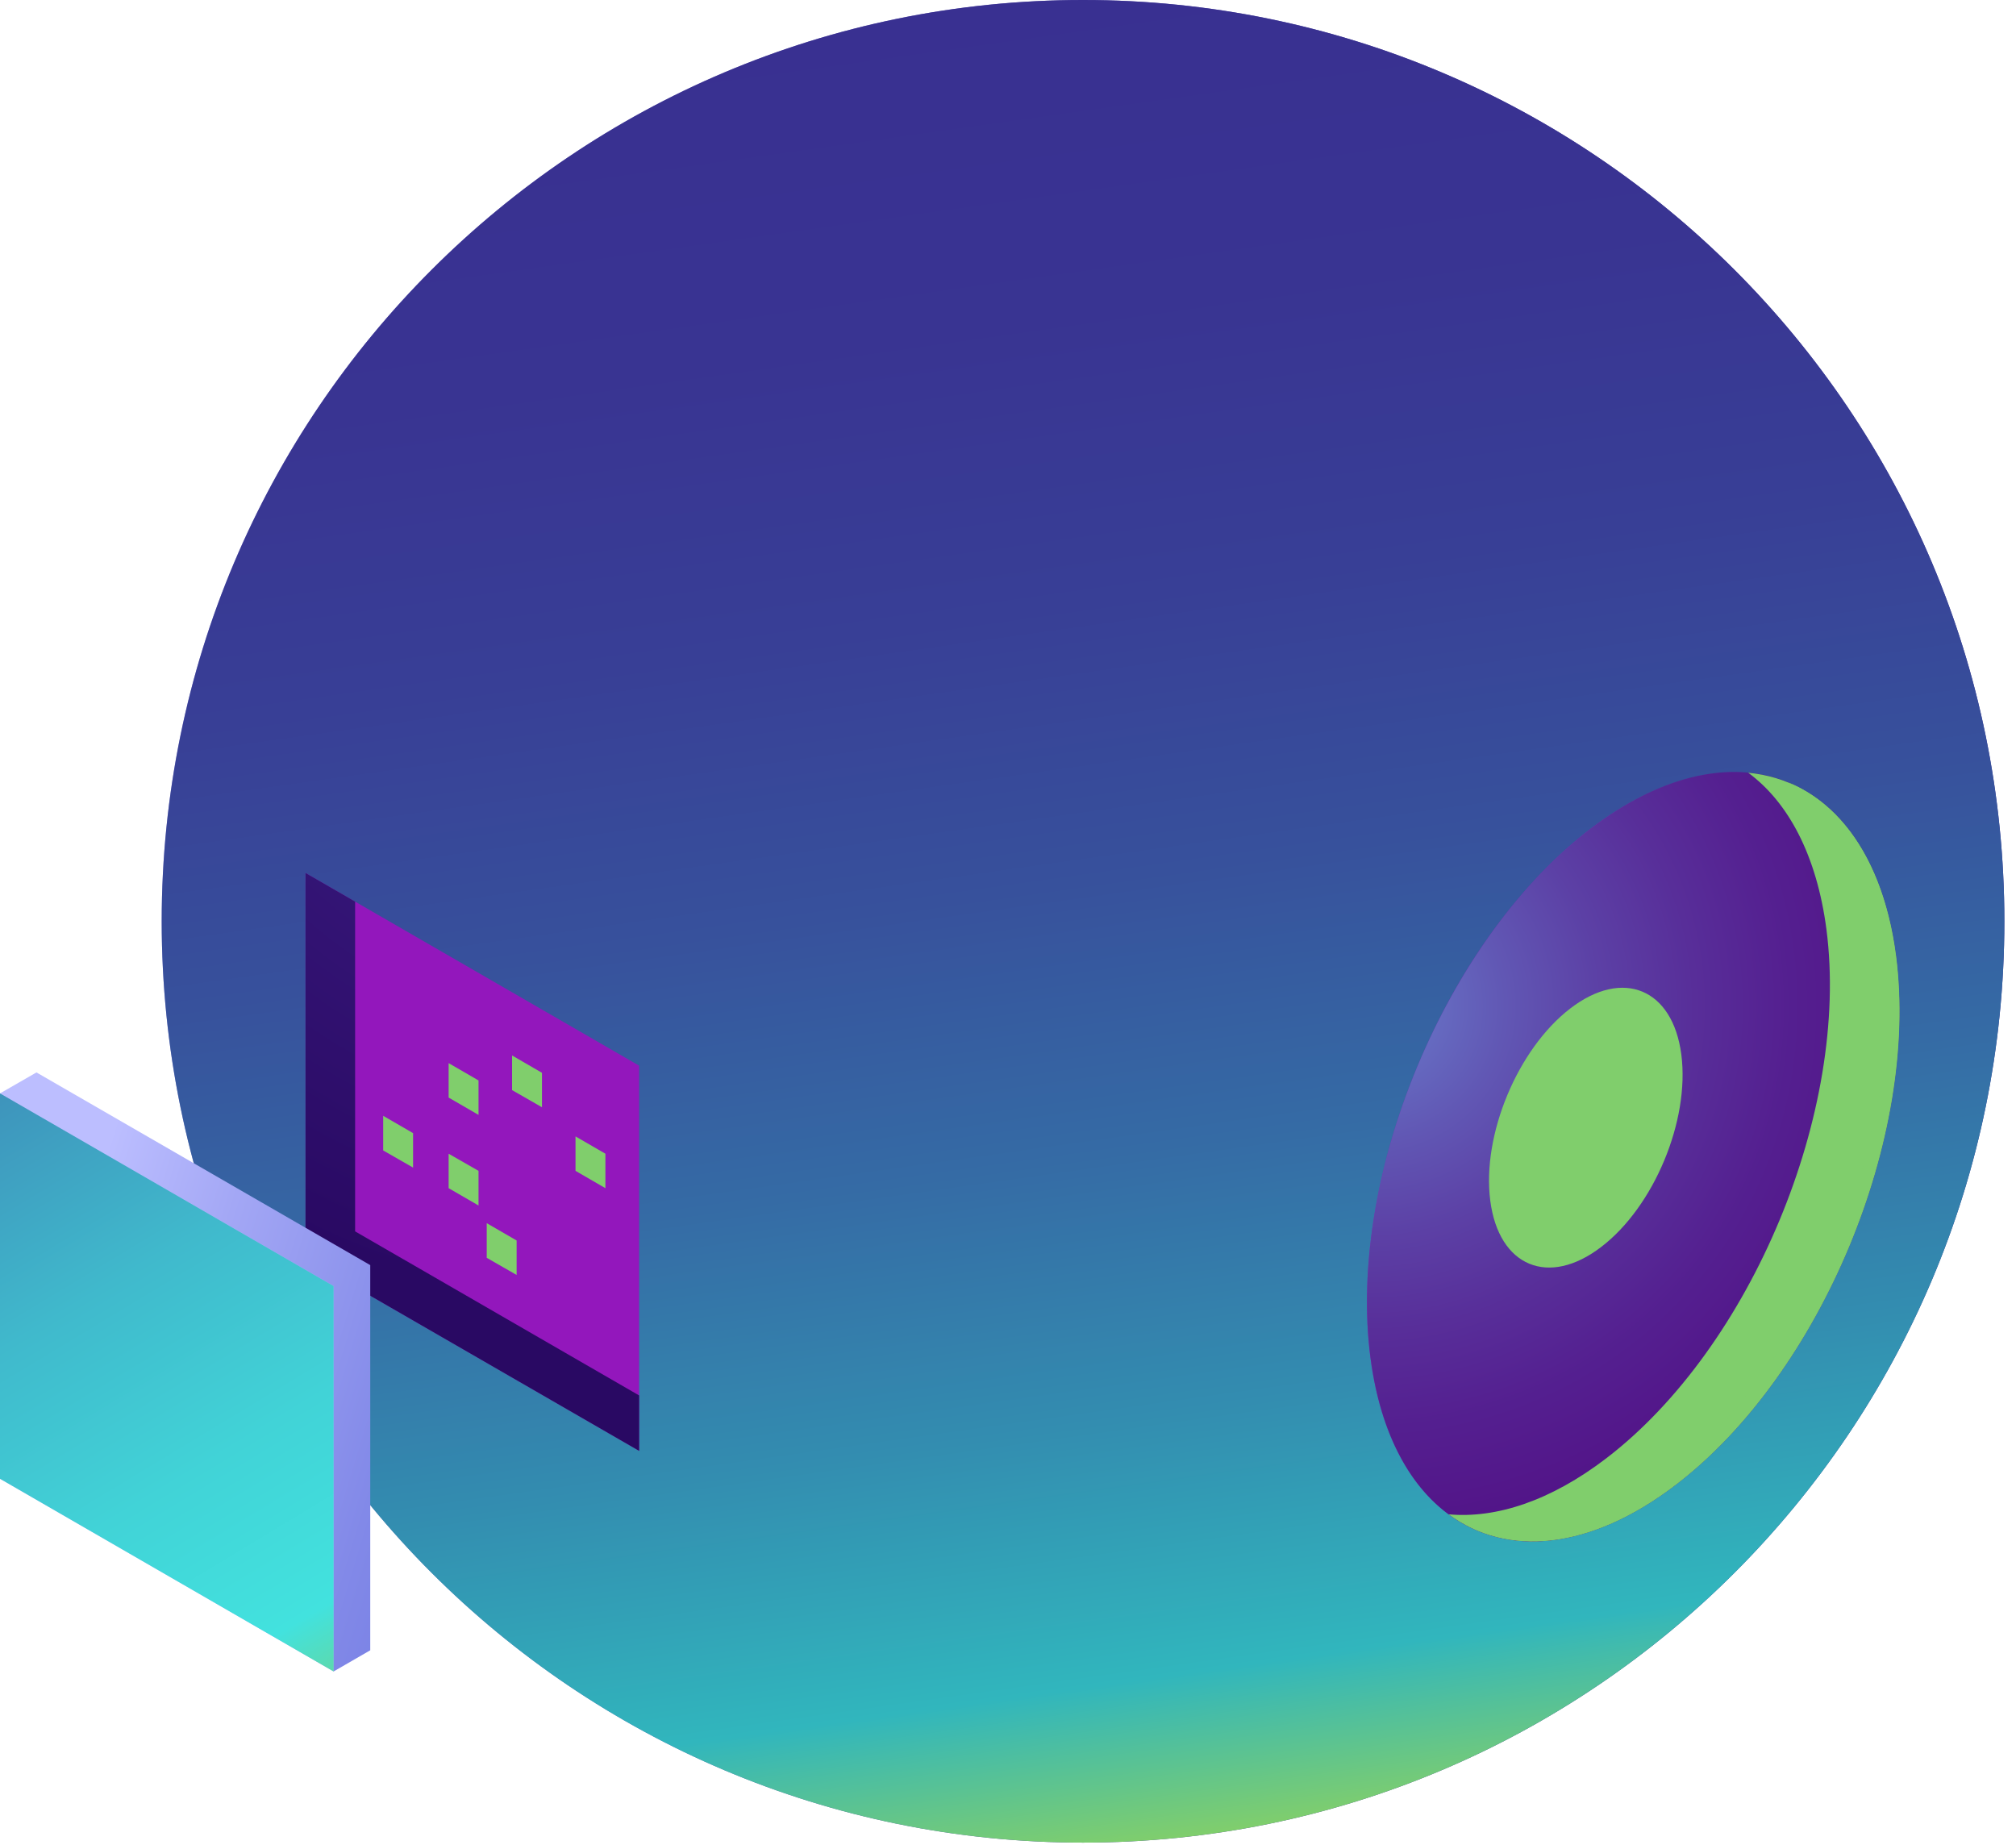<svg width="236" height="216" viewBox="0 0 236 216" fill="none" xmlns="http://www.w3.org/2000/svg">
<path d="M214.407 108.218C226.298 101.352 226.302 79.098 214.416 58.511C202.53 37.925 183.255 26.801 171.364 33.667C159.473 40.532 159.47 62.786 171.356 83.373C183.242 103.96 202.517 115.083 214.407 108.218Z" fill="#BCBEFF"/>
<path d="M126.783 215.708C186.349 215.708 234.637 167.42 234.637 107.854C234.637 48.288 186.349 0 126.783 0C67.217 0 18.929 48.288 18.929 107.854C18.929 167.42 67.217 215.708 126.783 215.708Z" fill="url(#paint0_radial_287_2422)"/>
<path d="M126.783 215.708C186.349 215.708 234.637 167.42 234.637 107.854C234.637 48.288 186.349 0 126.783 0C67.217 0 18.929 48.288 18.929 107.854C18.929 167.42 67.217 215.708 126.783 215.708Z" fill="url(#paint1_linear_287_2422)"/>
<path d="M216.458 145.938C226.522 121.761 223.364 97.451 209.404 91.639C195.444 85.828 175.969 100.717 165.904 124.894C155.84 149.071 158.998 173.381 172.958 179.192C186.918 185.003 206.394 170.115 216.458 145.938Z" fill="#9317BC"/>
<path opacity="0.5" d="M160.436 158.943C163.189 180.155 179.195 186.813 196.181 173.817C213.168 160.821 224.713 133.1 221.96 111.888C219.208 90.675 203.202 84.017 186.216 97.013C169.207 110.01 157.662 137.731 160.436 158.943Z" fill="url(#paint2_radial_287_2422)"/>
<path d="M174.457 140.569C175.46 148.273 181.286 150.705 187.453 145.968C193.621 141.252 197.825 131.179 196.822 123.454C195.819 115.75 189.993 113.317 183.825 118.055C177.658 122.792 173.454 132.865 174.457 140.569Z" fill="#80CE6C"/>
<path d="M188.03 170.723C205.017 157.726 216.562 130.005 213.809 108.793C212.678 100.15 209.349 93.919 204.654 90.462C213.531 91.294 220.253 98.827 221.961 111.888C224.714 133.1 213.169 160.821 196.182 173.817C186.109 181.521 176.399 182.31 169.57 177.274C175.119 177.786 181.5 175.716 188.03 170.723Z" fill="#80CE6C"/>
<path d="M194.709 173.112C211.696 160.116 223.241 132.395 220.488 111.183C219.208 101.366 215.089 94.665 209.348 91.593C215.836 94.26 220.552 101.238 221.939 111.866C224.692 133.078 213.147 160.799 196.16 173.795C187.048 180.774 178.213 182.054 171.555 178.49C178.021 181.179 186.237 179.6 194.709 173.112Z" fill="#80CE6C"/>
<path d="M35.767 147.312L74.819 169.847V124.755L35.767 102.198V147.312Z" fill="#9317BC"/>
<path opacity="0.8" d="M41.571 105.549V144.153L74.819 163.36V169.847L35.767 147.312V102.198L41.571 105.549Z" fill="url(#paint3_radial_287_2422)"/>
<path d="M67.372 137.068L70.871 139.096V135.062L67.372 133.035V137.068Z" fill="#80CE6C"/>
<path d="M59.945 127.615L63.445 129.621V125.588L59.945 123.56V127.615Z" fill="#80CE6C"/>
<path d="M52.519 128.49L56.018 130.517V126.484L52.519 124.456V128.49Z" fill="#80CE6C"/>
<path d="M52.519 139.096L56.018 141.123V137.068L52.519 135.062V139.096Z" fill="#80CE6C"/>
<path d="M56.978 147.248L60.478 149.254V145.22L56.978 143.193V147.248Z" fill="#80CE6C"/>
<path d="M44.857 134.679L48.357 136.685V132.651L44.857 130.624V134.679Z" fill="#80CE6C"/>
<path d="M4.268 135.405L0 128L4.268 125.545L43.342 148.102V193.194L39.053 195.67L34.785 188.264L4.268 170.637V135.405Z" fill="url(#paint4_linear_287_2422)"/>
<path d="M0 173.113L39.053 195.669V150.556L0 127.999V173.113Z" fill="url(#paint5_linear_287_2422)"/>
<path d="M0 173.113L39.053 195.669V150.556L0 127.999V173.113Z" fill="url(#paint6_linear_287_2422)"/>
<defs>
<radialGradient id="paint0_radial_287_2422" cx="0" cy="0" r="1" gradientUnits="userSpaceOnUse" gradientTransform="translate(59.478 91.875) rotate(180) scale(182.277)">
<stop stop-color="#C0BFF6"/>
<stop offset="1" stop-color="#393091"/>
</radialGradient>
<linearGradient id="paint1_linear_287_2422" x1="141.792" y1="214.659" x2="111.77" y2="1.044" gradientUnits="userSpaceOnUse">
<stop stop-color="#80CE6C"/>
<stop offset="0.088" stop-color="#31B6BD"/>
<stop offset="0.229" stop-color="#338DB0"/>
<stop offset="0.373" stop-color="#356BA5"/>
<stop offset="0.521" stop-color="#37519C"/>
<stop offset="0.671" stop-color="#383F96"/>
<stop offset="0.828" stop-color="#393492"/>
<stop offset="1" stop-color="#393091"/>
</linearGradient>
<radialGradient id="paint2_radial_287_2422" cx="0" cy="0" r="1" gradientUnits="userSpaceOnUse" gradientTransform="translate(160.362 117.796) rotate(180) scale(89.53 89.53)">
<stop stop-color="#80CE6C"/>
<stop offset="0.059" stop-color="#3CCBCD"/>
<stop offset="0.178" stop-color="#3098AC"/>
<stop offset="0.3" stop-color="#266B8F"/>
<stop offset="0.421" stop-color="#1E4777"/>
<stop offset="0.541" stop-color="#172A65"/>
<stop offset="0.662" stop-color="#131657"/>
<stop offset="0.782" stop-color="#100A50"/>
<stop offset="0.902" stop-color="#0F064D"/>
<stop offset="1" stop-color="#0F054C"/>
</radialGradient>
<radialGradient id="paint3_radial_287_2422" cx="0" cy="0" r="1" gradientUnits="userSpaceOnUse" gradientTransform="translate(62.583 58.976) rotate(180) scale(71.925 92.402)">
<stop stop-color="#2B237C"/>
<stop offset="0.31" stop-color="#251C72"/>
<stop offset="1" stop-color="#0F054C"/>
</radialGradient>
<linearGradient id="paint4_linear_287_2422" x1="6.019" y1="155.841" x2="108.286" y2="186.94" gradientUnits="userSpaceOnUse">
<stop stop-color="#BCBEFF"/>
<stop offset="0.151" stop-color="#A3A7F5"/>
<stop offset="0.387" stop-color="#8289E8"/>
<stop offset="0.612" stop-color="#6A73DF"/>
<stop offset="0.822" stop-color="#5C66D9"/>
<stop offset="1" stop-color="#5761D7"/>
</linearGradient>
<linearGradient id="paint5_linear_287_2422" x1="23.721" y1="162.33" x2="163.856" y2="179.025" gradientUnits="userSpaceOnUse">
<stop stop-color="#BCBEFF"/>
<stop offset="0.151" stop-color="#A3A7F5"/>
<stop offset="0.387" stop-color="#8289E8"/>
<stop offset="0.612" stop-color="#6A73DF"/>
<stop offset="0.822" stop-color="#5C66D9"/>
<stop offset="1" stop-color="#5761D7"/>
</linearGradient>
<linearGradient id="paint6_linear_287_2422" x1="44.74" y1="203.527" x2="-28.277" y2="82.757" gradientUnits="userSpaceOnUse">
<stop stop-color="#80CE6C"/>
<stop offset="0.119" stop-color="#42E2DE"/>
<stop offset="0.27" stop-color="#41D3D7"/>
<stop offset="0.439" stop-color="#40B9CC"/>
<stop offset="0.62" stop-color="#3E94BC"/>
<stop offset="0.81" stop-color="#3C66A8"/>
<stop offset="1" stop-color="#393091"/>
</linearGradient>
</defs>
</svg>
